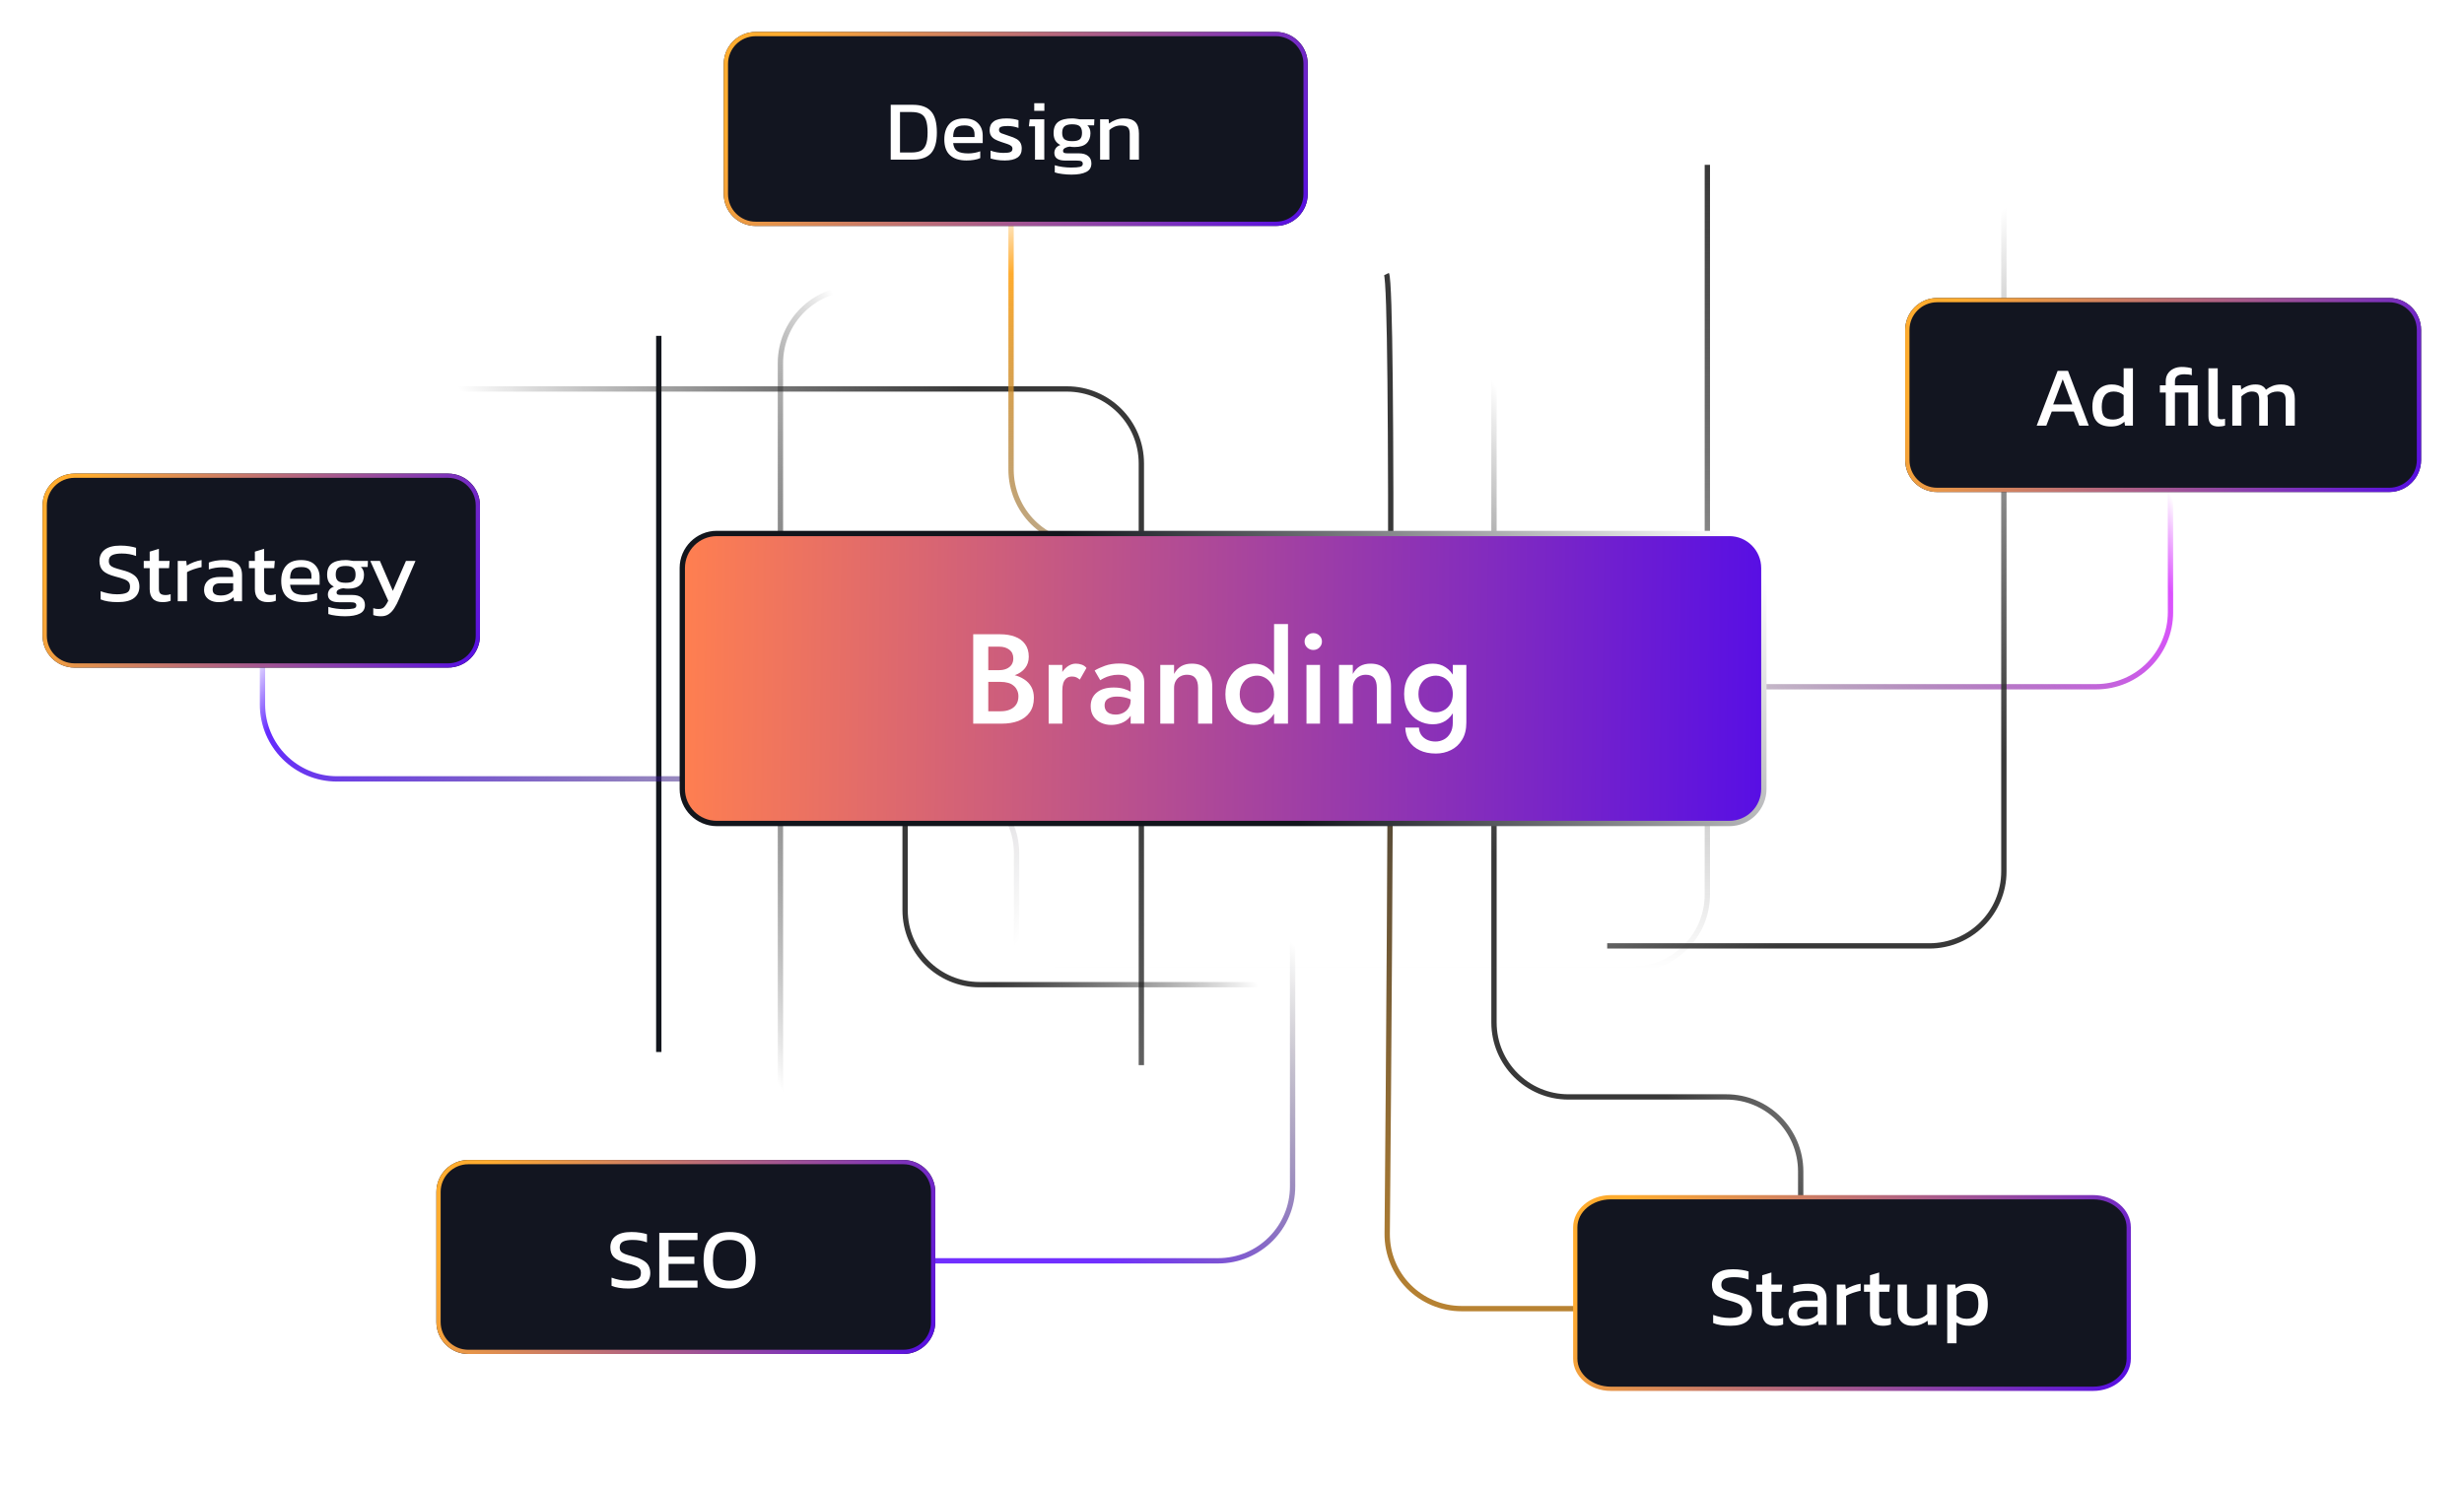 <svg width="463" height="280" viewBox="0 0 463 280" fill="none" xmlns="http://www.w3.org/2000/svg">
<g clip-path="url(#clip0_2996_1786)">
<path d="M320.82 30.98V168.105C320.82 175.837 314.552 182.105 306.82 182.105H198.188" stroke="url(#paint0_linear_2996_1786)"/>
<path d="M260.531 51.51C261.891 54.251 261.252 166.717 260.665 231.829C260.595 239.615 266.885 245.937 274.671 245.937H298.067" stroke="url(#paint1_linear_2996_1786)"/>
<path d="M280.729 68.754V192.15C280.729 199.882 286.997 206.15 294.729 206.15H324.361C332.093 206.15 338.361 212.418 338.361 220.15V247.813" stroke="url(#paint2_linear_2996_1786)"/>
<path d="M407.847 90.453V115.064C407.847 122.796 401.579 129.064 393.847 129.064H306.009C303.782 129.064 301.977 130.87 301.977 133.097V164.487" stroke="url(#paint3_linear_2996_1786)"/>
<path d="M123.789 63.119V197.705" stroke="url(#paint4_linear_2996_1786)"/>
<path d="M241.685 54.24L160.648 54.24C152.916 54.24 146.648 60.508 146.648 68.24V279.911" stroke="url(#paint5_radial_2996_1786)"/>
<path d="M164.383 236.949H228.887C236.619 236.949 242.887 230.681 242.887 222.949V68.762" stroke="url(#paint6_linear_2996_1786)"/>
<path d="M73.266 73.098H200.466C208.198 73.098 214.466 79.366 214.466 87.098V136.636V200.175" stroke="url(#paint7_linear_2996_1786)"/>
<path d="M376.539 25.26V163.766C376.539 171.498 370.271 177.766 362.539 177.766H339.271H302.002" stroke="url(#paint8_linear_2996_1786)"/>
<path d="M242.98 185.052H184.076C176.344 185.052 170.076 178.784 170.076 171.052V148.332V111.613" stroke="url(#paint9_linear_2996_1786)"/>
<path d="M189.984 39.674V88.259C189.984 95.991 196.252 102.259 203.984 102.259H231.356" stroke="url(#paint10_linear_2996_1786)"/>
<path d="M49.322 115.363V132.38C49.322 140.112 55.59 146.38 63.322 146.38H177.019C184.751 146.38 191.019 152.648 191.019 160.38V274.284" stroke="url(#paint11_linear_2996_1786)"/>
<g filter="url(#filter0_di_2996_1786)">
<path d="M239.729 6H142C138.686 6 136 8.686 136 12V36.465C136 39.779 138.686 42.465 142 42.465H239.729C243.043 42.465 245.729 39.779 245.729 36.465V12C245.729 8.686 243.043 6 239.729 6Z" fill="#121520"/>
<path d="M239.729 6.4H142C138.908 6.4 136.4 8.908 136.4 12V36.465C136.4 39.558 138.908 42.065 142 42.065H239.729C242.822 42.065 245.329 39.558 245.329 36.465V12C245.329 8.908 242.822 6.4 239.729 6.4Z" stroke="url(#paint12_linear_2996_1786)" stroke-width="0.8"/>
<path d="M167.371 30V19.696H171.547C173.073 19.696 174.203 20.101 174.939 20.912C175.675 21.712 176.043 23.045 176.043 24.912C176.043 26.672 175.681 27.963 174.955 28.784C174.23 29.595 173.094 30 171.547 30H167.371ZM169.115 28.656H171.275C171.947 28.656 172.507 28.56 172.955 28.368C173.403 28.165 173.739 27.792 173.963 27.248C174.187 26.704 174.299 25.925 174.299 24.912C174.299 23.899 174.198 23.115 173.995 22.56C173.793 22.005 173.467 21.616 173.019 21.392C172.582 21.168 172.001 21.056 171.275 21.056H169.115V28.656ZM181.602 30.16C180.279 30.16 179.255 29.835 178.53 29.184C177.805 28.533 177.442 27.536 177.442 26.192C177.442 24.976 177.751 24.016 178.37 23.312C178.989 22.608 179.927 22.256 181.186 22.256C182.338 22.256 183.202 22.56 183.778 23.168C184.365 23.765 184.658 24.539 184.658 25.488V26.896H179.106C179.191 27.632 179.458 28.139 179.906 28.416C180.354 28.693 181.037 28.832 181.954 28.832C182.338 28.832 182.733 28.795 183.138 28.72C183.543 28.645 183.895 28.549 184.194 28.432V29.712C183.853 29.861 183.458 29.973 183.01 30.048C182.573 30.123 182.103 30.16 181.602 30.16ZM179.106 25.76H183.122V25.232C183.122 24.709 182.978 24.304 182.69 24.016C182.402 23.717 181.917 23.568 181.234 23.568C180.423 23.568 179.863 23.744 179.554 24.096C179.255 24.448 179.106 25.003 179.106 25.76ZM188.806 30.16C188.283 30.16 187.782 30.123 187.302 30.048C186.832 29.973 186.443 29.883 186.134 29.776V28.304C186.496 28.443 186.896 28.549 187.334 28.624C187.771 28.699 188.187 28.736 188.582 28.736C189.179 28.736 189.606 28.683 189.862 28.576C190.118 28.469 190.246 28.261 190.246 27.952C190.246 27.728 190.166 27.552 190.006 27.424C189.856 27.296 189.627 27.179 189.318 27.072C189.019 26.965 188.635 26.837 188.166 26.688C187.718 26.539 187.328 26.379 186.998 26.208C186.667 26.027 186.411 25.797 186.23 25.52C186.048 25.243 185.958 24.88 185.958 24.432C185.958 23.739 186.208 23.205 186.71 22.832C187.211 22.448 188.016 22.256 189.126 22.256C189.563 22.256 189.979 22.288 190.374 22.352C190.768 22.416 191.104 22.496 191.382 22.592V24.048C191.083 23.931 190.752 23.84 190.39 23.776C190.038 23.712 189.707 23.68 189.398 23.68C188.843 23.68 188.422 23.728 188.134 23.824C187.856 23.92 187.718 24.112 187.718 24.4C187.718 24.699 187.862 24.912 188.15 25.04C188.448 25.157 188.923 25.323 189.574 25.536C190.171 25.717 190.646 25.909 190.998 26.112C191.35 26.315 191.6 26.56 191.75 26.848C191.91 27.125 191.99 27.488 191.99 27.936C191.99 28.683 191.718 29.243 191.174 29.616C190.63 29.979 189.84 30.16 188.806 30.16ZM194.339 20.832V19.392H196.243V20.832H194.339ZM194.483 30V23.744H193.331L193.491 22.416H196.227V30H194.483ZM201.334 32.816C200.769 32.816 200.203 32.779 199.638 32.704C199.073 32.64 198.593 32.539 198.198 32.4V31.056C198.625 31.195 199.115 31.301 199.67 31.376C200.225 31.451 200.753 31.488 201.254 31.488C202.022 31.488 202.582 31.445 202.934 31.36C203.286 31.275 203.462 31.083 203.462 30.784C203.462 30.56 203.377 30.4 203.206 30.304C203.035 30.219 202.71 30.176 202.23 30.176H200.182C198.806 30.176 198.118 29.691 198.118 28.72C198.118 28.411 198.209 28.123 198.39 27.856C198.571 27.589 198.859 27.387 199.254 27.248C198.817 27.035 198.491 26.741 198.278 26.368C198.075 25.995 197.974 25.547 197.974 25.024C197.974 24.053 198.262 23.349 198.838 22.912C199.425 22.475 200.299 22.256 201.462 22.256C201.707 22.256 201.963 22.277 202.23 22.32C202.497 22.352 202.705 22.384 202.854 22.416H205.638L205.59 23.552H204.31C204.513 23.723 204.662 23.936 204.758 24.192C204.854 24.448 204.902 24.725 204.902 25.024C204.902 25.835 204.657 26.475 204.166 26.944C203.675 27.403 202.934 27.632 201.942 27.632C201.771 27.632 201.611 27.627 201.462 27.616C201.323 27.595 201.169 27.573 200.998 27.552C200.678 27.584 200.39 27.669 200.134 27.808C199.878 27.947 199.75 28.133 199.75 28.368C199.75 28.528 199.814 28.645 199.942 28.72C200.07 28.784 200.283 28.816 200.582 28.816H202.71C203.467 28.816 204.049 28.981 204.454 29.312C204.87 29.632 205.078 30.101 205.078 30.72C205.078 31.467 204.753 32 204.102 32.32C203.462 32.651 202.539 32.816 201.334 32.816ZM201.462 26.528C202.155 26.528 202.635 26.411 202.902 26.176C203.179 25.941 203.318 25.541 203.318 24.976C203.318 24.411 203.179 24 202.902 23.744C202.635 23.488 202.155 23.36 201.462 23.36C200.811 23.36 200.337 23.483 200.038 23.728C199.739 23.973 199.59 24.389 199.59 24.976C199.59 25.52 199.729 25.915 200.006 26.16C200.294 26.405 200.779 26.528 201.462 26.528ZM206.715 30V22.416H208.315L208.395 23.216C208.736 22.949 209.142 22.725 209.611 22.544C210.091 22.352 210.619 22.256 211.195 22.256C212.176 22.256 212.891 22.485 213.339 22.944C213.787 23.403 214.011 24.117 214.011 25.088V30H212.283V25.168C212.283 24.581 212.16 24.171 211.915 23.936C211.68 23.701 211.232 23.584 210.571 23.584C210.176 23.584 209.787 23.664 209.403 23.824C209.03 23.984 208.715 24.192 208.459 24.448V30H206.715Z" fill="white"/>
</g>
<g filter="url(#filter1_di_2996_1786)">
<path d="M448.934 56H364C360.686 56 358 58.686 358 62V86.465C358 89.778 360.686 92.465 364 92.465H448.934C452.247 92.465 454.934 89.778 454.934 86.465V62C454.934 58.686 452.247 56 448.934 56Z" fill="#121520"/>
<path d="M448.934 56.4H364C360.908 56.4 358.4 58.908 358.4 62V86.465C358.4 89.558 360.908 92.065 364 92.065H448.934C452.027 92.065 454.534 89.558 454.534 86.465V62C454.534 58.908 452.027 56.4 448.934 56.4Z" stroke="url(#paint13_linear_2996_1786)" stroke-width="0.8"/>
</g>
<g filter="url(#filter2_di_2996_1786)">
<path d="M84.192 89H14C10.686 89 8 91.686 8 95V119.465C8 122.779 10.686 125.465 14 125.465H84.192C87.506 125.465 90.192 122.779 90.192 119.465V95C90.192 91.686 87.506 89 84.192 89Z" fill="#121520"/>
<path d="M84.193 89.4H14C10.908 89.4 8.4 91.908 8.4 95V119.465C8.4 122.558 10.908 125.065 14 125.065H84.193C87.286 125.065 89.793 122.558 89.793 119.465V95C89.793 91.908 87.286 89.4 84.193 89.4Z" stroke="url(#paint14_linear_2996_1786)" stroke-width="0.8"/>
</g>
<g filter="url(#filter3_di_2996_1786)">
<path d="M392.911 225H303.089C299.174 225 296 227.652 296 230.924V255.076C296 258.348 299.174 261 303.089 261H392.911C396.826 261 400 258.348 400 255.076V230.924C400 227.652 396.826 225 392.911 225Z" fill="#121520"/>
<path d="M393.323 225H302.677C298.99 225 296 227.531 296 230.653V255.347C296 258.469 298.99 261 302.677 261H393.323C397.011 261 400 258.469 400 255.347V230.653C400 227.531 397.011 225 393.323 225Z" stroke="url(#paint15_linear_2996_1786)" stroke-width="0.8"/>
</g>
<path d="M324.941 100.256H134.707C131.117 100.256 128.207 103.166 128.207 106.756V148.262C128.207 151.852 131.117 154.762 134.707 154.762H324.941C328.531 154.762 331.441 151.852 331.441 148.262V106.756C331.441 103.166 328.531 100.256 324.941 100.256Z" fill="url(#paint16_linear_2996_1786)" stroke="url(#paint17_linear_2996_1786)"/>
<path d="M185.032 127.336V125.944H187.744C188.272 125.944 188.736 125.856 189.136 125.68C189.536 125.504 189.848 125.256 190.072 124.936C190.296 124.6 190.408 124.2 190.408 123.736C190.408 123.032 190.16 122.488 189.664 122.104C189.168 121.72 188.528 121.528 187.744 121.528H185.704V133.672H188.056C188.696 133.672 189.264 133.568 189.76 133.36C190.256 133.152 190.648 132.84 190.936 132.424C191.224 132.008 191.368 131.488 191.368 130.864C191.368 130.416 191.28 130.024 191.104 129.688C190.944 129.336 190.712 129.048 190.408 128.824C190.12 128.584 189.776 128.416 189.376 128.32C188.976 128.208 188.536 128.152 188.056 128.152H185.032V126.592H188.224C189.04 126.592 189.808 126.68 190.528 126.856C191.248 127.032 191.888 127.304 192.448 127.672C193.024 128.04 193.472 128.512 193.792 129.088C194.112 129.664 194.272 130.352 194.272 131.152C194.272 132.256 194.008 133.168 193.48 133.888C192.968 134.608 192.256 135.144 191.344 135.496C190.448 135.832 189.408 136 188.224 136H182.872V119.2H187.936C188.992 119.2 189.92 119.352 190.72 119.656C191.536 119.96 192.168 120.424 192.616 121.048C193.08 121.672 193.312 122.464 193.312 123.424C193.312 124.256 193.08 124.968 192.616 125.56C192.168 126.136 191.536 126.576 190.72 126.88C189.92 127.184 188.992 127.336 187.936 127.336H185.032ZM199.615 124.96V136H197.047V124.96H199.615ZM202.903 127.72C202.663 127.528 202.439 127.384 202.231 127.288C202.023 127.192 201.759 127.144 201.439 127.144C201.007 127.144 200.655 127.256 200.383 127.48C200.111 127.704 199.911 128.016 199.783 128.416C199.671 128.8 199.615 129.256 199.615 129.784L198.751 129.28C198.751 128.4 198.911 127.624 199.231 126.952C199.567 126.264 199.991 125.72 200.503 125.32C201.031 124.92 201.575 124.72 202.135 124.72C202.535 124.72 202.911 124.784 203.263 124.912C203.615 125.024 203.911 125.232 204.151 125.536L202.903 127.72ZM207.561 132.568C207.561 132.936 207.649 133.256 207.825 133.528C208.001 133.784 208.241 133.976 208.545 134.104C208.865 134.232 209.225 134.296 209.625 134.296C210.137 134.296 210.601 134.192 211.017 133.984C211.449 133.776 211.793 133.472 212.049 133.072C212.321 132.656 212.457 132.176 212.457 131.632L212.841 133.072C212.841 133.776 212.633 134.368 212.217 134.848C211.817 135.312 211.305 135.664 210.681 135.904C210.073 136.128 209.449 136.24 208.809 136.24C208.121 136.24 207.481 136.104 206.889 135.832C206.297 135.56 205.825 135.16 205.473 134.632C205.121 134.104 204.945 133.464 204.945 132.712C204.945 131.64 205.321 130.792 206.073 130.168C206.825 129.528 207.889 129.208 209.265 129.208C210.001 129.208 210.633 129.288 211.161 129.448C211.705 129.608 212.153 129.8 212.505 130.024C212.857 130.232 213.105 130.424 213.249 130.6V131.92C212.753 131.568 212.225 131.312 211.665 131.152C211.105 130.992 210.513 130.912 209.889 130.912C209.345 130.912 208.905 130.984 208.569 131.128C208.233 131.256 207.977 131.44 207.801 131.68C207.641 131.92 207.561 132.216 207.561 132.568ZM206.745 127.84L205.689 126.016C206.185 125.712 206.825 125.416 207.609 125.128C208.409 124.84 209.321 124.696 210.345 124.696C211.257 124.696 212.057 124.832 212.745 125.104C213.449 125.376 214.001 125.768 214.401 126.28C214.801 126.776 215.001 127.392 215.001 128.128V136H212.457V128.632C212.457 128.28 212.393 127.992 212.265 127.768C212.153 127.544 211.993 127.36 211.785 127.216C211.577 127.072 211.329 126.968 211.041 126.904C210.753 126.84 210.441 126.808 210.105 126.808C209.593 126.808 209.105 126.872 208.641 127C208.193 127.112 207.801 127.256 207.465 127.432C207.145 127.592 206.905 127.728 206.745 127.84ZM225.127 129.28C225.127 128.464 224.959 127.848 224.623 127.432C224.287 127.016 223.767 126.808 223.063 126.808C222.583 126.808 222.159 126.912 221.791 127.12C221.423 127.312 221.135 127.6 220.927 127.984C220.719 128.352 220.615 128.784 220.615 129.28V136H218.023V124.96H220.615V126.664C220.967 126.008 221.415 125.52 221.959 125.2C222.519 124.88 223.183 124.72 223.951 124.72C225.199 124.72 226.151 125.104 226.807 125.872C227.463 126.624 227.791 127.664 227.791 128.992V136H225.127V129.28ZM239.405 117.28H242.021V136H239.405V117.28ZM230.261 130.48C230.261 129.264 230.509 128.232 231.005 127.384C231.501 126.52 232.157 125.864 232.973 125.416C233.805 124.952 234.693 124.72 235.637 124.72C236.565 124.72 237.373 124.952 238.061 125.416C238.765 125.88 239.317 126.544 239.717 127.408C240.133 128.256 240.341 129.28 240.341 130.48C240.341 131.664 240.133 132.688 239.717 133.552C239.317 134.416 238.765 135.08 238.061 135.544C237.373 136.008 236.565 136.24 235.637 136.24C234.693 136.24 233.805 136.016 232.973 135.568C232.157 135.104 231.501 134.44 231.005 133.576C230.509 132.712 230.261 131.68 230.261 130.48ZM232.949 130.48C232.949 131.216 233.101 131.848 233.405 132.376C233.709 132.904 234.109 133.304 234.605 133.576C235.117 133.848 235.669 133.984 236.261 133.984C236.757 133.984 237.245 133.848 237.725 133.576C238.221 133.304 238.621 132.912 238.925 132.4C239.245 131.872 239.405 131.232 239.405 130.48C239.405 129.728 239.245 129.096 238.925 128.584C238.621 128.056 238.221 127.656 237.725 127.384C237.245 127.112 236.757 126.976 236.261 126.976C235.669 126.976 235.117 127.112 234.605 127.384C234.109 127.656 233.709 128.056 233.405 128.584C233.101 129.112 232.949 129.744 232.949 130.48ZM245.138 120.568C245.138 120.12 245.298 119.744 245.618 119.44C245.954 119.136 246.338 118.984 246.77 118.984C247.234 118.984 247.618 119.136 247.922 119.44C248.242 119.744 248.402 120.12 248.402 120.568C248.402 121 248.242 121.376 247.922 121.696C247.618 122 247.234 122.152 246.77 122.152C246.338 122.152 245.954 122 245.618 121.696C245.298 121.376 245.138 121 245.138 120.568ZM245.498 124.96H248.042V136H245.498V124.96ZM258.713 129.28C258.713 128.464 258.545 127.848 258.209 127.432C257.873 127.016 257.353 126.808 256.649 126.808C256.169 126.808 255.745 126.912 255.377 127.12C255.009 127.312 254.721 127.6 254.513 127.984C254.305 128.352 254.201 128.784 254.201 129.28V136H251.609V124.96H254.201V126.664C254.553 126.008 255.001 125.52 255.545 125.2C256.105 124.88 256.769 124.72 257.537 124.72C258.785 124.72 259.737 125.104 260.393 125.872C261.049 126.624 261.377 127.664 261.377 128.992V136H258.713V129.28ZM264.063 136.744H266.631C266.647 137.24 266.783 137.688 267.039 138.088C267.311 138.488 267.679 138.8 268.143 139.024C268.607 139.248 269.143 139.36 269.751 139.36C270.295 139.36 270.815 139.232 271.311 138.976C271.807 138.72 272.207 138.328 272.511 137.8C272.831 137.272 272.991 136.592 272.991 135.76V124.96H275.535V135.76C275.535 137.088 275.263 138.184 274.719 139.048C274.191 139.912 273.495 140.552 272.631 140.968C271.767 141.4 270.831 141.616 269.823 141.616C268.623 141.616 267.599 141.408 266.751 140.992C265.903 140.592 265.247 140.024 264.783 139.288C264.335 138.552 264.095 137.704 264.063 136.744ZM263.847 130.432C263.847 129.2 264.095 128.168 264.591 127.336C265.087 126.488 265.743 125.84 266.559 125.392C267.391 124.944 268.279 124.72 269.223 124.72C270.151 124.72 270.959 124.952 271.647 125.416C272.351 125.864 272.903 126.512 273.303 127.36C273.719 128.208 273.927 129.232 273.927 130.432C273.927 131.616 273.719 132.632 273.303 133.48C272.903 134.328 272.351 134.984 271.647 135.448C270.959 135.896 270.151 136.12 269.223 136.12C268.279 136.12 267.391 135.896 266.559 135.448C265.743 135 265.087 134.352 264.591 133.504C264.095 132.656 263.847 131.632 263.847 130.432ZM266.535 130.432C266.535 131.168 266.687 131.792 266.991 132.304C267.295 132.816 267.695 133.208 268.191 133.48C268.703 133.736 269.255 133.864 269.847 133.864C270.343 133.864 270.831 133.736 271.311 133.48C271.807 133.224 272.207 132.84 272.511 132.328C272.831 131.8 272.991 131.168 272.991 130.432C272.991 129.856 272.895 129.36 272.703 128.944C272.527 128.512 272.287 128.152 271.983 127.864C271.679 127.56 271.335 127.336 270.951 127.192C270.583 127.048 270.215 126.976 269.847 126.976C269.255 126.976 268.703 127.112 268.191 127.384C267.695 127.64 267.295 128.024 266.991 128.536C266.687 129.048 266.535 129.68 266.535 130.432Z" fill="white"/>
<path d="M22.128 113.16C20.795 113.16 19.723 112.989 18.912 112.648V111.112C19.371 111.283 19.861 111.421 20.384 111.528C20.917 111.635 21.445 111.688 21.968 111.688C22.789 111.688 23.403 111.592 23.808 111.4C24.224 111.208 24.432 110.824 24.432 110.248C24.432 109.896 24.347 109.613 24.176 109.4C24.005 109.187 23.723 109.005 23.328 108.856C22.933 108.696 22.389 108.531 21.696 108.36C20.587 108.072 19.808 107.709 19.36 107.272C18.912 106.824 18.688 106.211 18.688 105.432C18.688 104.525 19.019 103.816 19.68 103.304C20.341 102.792 21.328 102.536 22.64 102.536C23.237 102.536 23.797 102.579 24.32 102.664C24.853 102.749 25.269 102.845 25.568 102.952V104.488C24.757 104.179 23.861 104.024 22.88 104.024C22.112 104.024 21.515 104.125 21.088 104.328C20.661 104.531 20.448 104.899 20.448 105.432C20.448 105.741 20.523 105.992 20.672 106.184C20.821 106.376 21.077 106.541 21.44 106.68C21.813 106.819 22.325 106.973 22.976 107.144C23.819 107.357 24.469 107.613 24.928 107.912C25.397 108.2 25.723 108.541 25.904 108.936C26.096 109.32 26.192 109.757 26.192 110.248C26.192 111.155 25.856 111.869 25.184 112.392C24.512 112.904 23.493 113.16 22.128 113.16ZM30.545 113.16C29.734 113.16 29.126 112.947 28.721 112.52C28.326 112.083 28.129 111.491 28.129 110.744V106.776H27.009V105.416H28.129V103.672L29.857 103.144V105.416H31.873L31.761 106.776H29.857V110.648C29.857 111.085 29.958 111.395 30.161 111.576C30.363 111.747 30.694 111.832 31.153 111.832C31.441 111.832 31.745 111.779 32.065 111.672V112.904C31.649 113.075 31.142 113.16 30.545 113.16ZM33.399 113V105.416H34.999L35.095 106.296C35.457 106.061 35.889 105.848 36.391 105.656C36.892 105.464 37.388 105.331 37.879 105.256V106.584C37.58 106.637 37.255 106.717 36.903 106.824C36.561 106.92 36.236 107.032 35.927 107.16C35.617 107.277 35.356 107.4 35.143 107.528V113H33.399ZM41.032 113.16C40.552 113.16 40.104 113.075 39.688 112.904C39.283 112.733 38.958 112.477 38.712 112.136C38.467 111.784 38.344 111.352 38.344 110.84C38.344 110.115 38.59 109.533 39.08 109.096C39.582 108.648 40.35 108.424 41.384 108.424H43.816V108.088C43.816 107.725 43.758 107.437 43.64 107.224C43.534 107.011 43.331 106.856 43.032 106.76C42.744 106.664 42.318 106.616 41.752 106.616C40.856 106.616 40.019 106.749 39.24 107.016V105.72C39.582 105.581 39.998 105.469 40.488 105.384C40.979 105.299 41.507 105.256 42.072 105.256C43.182 105.256 44.024 105.48 44.6 105.928C45.187 106.376 45.48 107.107 45.48 108.12V113H43.992L43.88 112.232C43.571 112.531 43.187 112.76 42.728 112.92C42.28 113.08 41.715 113.16 41.032 113.16ZM41.496 111.912C42.019 111.912 42.472 111.827 42.856 111.656C43.251 111.475 43.571 111.235 43.816 110.936V109.608H41.416C40.904 109.608 40.531 109.709 40.296 109.912C40.072 110.104 39.96 110.403 39.96 110.808C39.96 111.203 40.094 111.485 40.36 111.656C40.627 111.827 41.006 111.912 41.496 111.912ZM50.31 113.16C49.5 113.16 48.892 112.947 48.486 112.52C48.092 112.083 47.894 111.491 47.894 110.744V106.776H46.774V105.416H47.894V103.672L49.622 103.144V105.416H51.638L51.526 106.776H49.622V110.648C49.622 111.085 49.724 111.395 49.926 111.576C50.129 111.747 50.46 111.832 50.918 111.832C51.206 111.832 51.51 111.779 51.83 111.672V112.904C51.414 113.075 50.908 113.16 50.31 113.16ZM57.004 113.16C55.682 113.16 54.658 112.835 53.932 112.184C53.207 111.533 52.844 110.536 52.844 109.192C52.844 107.976 53.154 107.016 53.772 106.312C54.391 105.608 55.33 105.256 56.588 105.256C57.74 105.256 58.604 105.56 59.18 106.168C59.767 106.765 60.06 107.539 60.06 108.488V109.896H54.508C54.594 110.632 54.86 111.139 55.308 111.416C55.756 111.693 56.439 111.832 57.356 111.832C57.74 111.832 58.135 111.795 58.54 111.72C58.946 111.645 59.298 111.549 59.596 111.432V112.712C59.255 112.861 58.86 112.973 58.412 113.048C57.975 113.123 57.506 113.16 57.004 113.16ZM54.508 108.76H58.524V108.232C58.524 107.709 58.38 107.304 58.092 107.016C57.804 106.717 57.319 106.568 56.636 106.568C55.826 106.568 55.266 106.744 54.956 107.096C54.658 107.448 54.508 108.003 54.508 108.76ZM64.83 115.816C64.265 115.816 63.699 115.779 63.134 115.704C62.569 115.64 62.089 115.539 61.694 115.4V114.056C62.121 114.195 62.611 114.301 63.166 114.376C63.721 114.451 64.249 114.488 64.75 114.488C65.518 114.488 66.078 114.445 66.43 114.36C66.782 114.275 66.958 114.083 66.958 113.784C66.958 113.56 66.873 113.4 66.702 113.304C66.531 113.219 66.206 113.176 65.726 113.176H63.678C62.302 113.176 61.614 112.691 61.614 111.72C61.614 111.411 61.705 111.123 61.886 110.856C62.067 110.589 62.355 110.387 62.75 110.248C62.313 110.035 61.987 109.741 61.774 109.368C61.571 108.995 61.47 108.547 61.47 108.024C61.47 107.053 61.758 106.349 62.334 105.912C62.921 105.475 63.795 105.256 64.958 105.256C65.203 105.256 65.459 105.277 65.726 105.32C65.993 105.352 66.201 105.384 66.35 105.416H69.134L69.086 106.552H67.806C68.009 106.723 68.158 106.936 68.254 107.192C68.35 107.448 68.398 107.725 68.398 108.024C68.398 108.835 68.153 109.475 67.662 109.944C67.171 110.403 66.43 110.632 65.438 110.632C65.267 110.632 65.107 110.627 64.958 110.616C64.819 110.595 64.665 110.573 64.494 110.552C64.174 110.584 63.886 110.669 63.63 110.808C63.374 110.947 63.246 111.133 63.246 111.368C63.246 111.528 63.31 111.645 63.438 111.72C63.566 111.784 63.779 111.816 64.078 111.816H66.206C66.963 111.816 67.545 111.981 67.95 112.312C68.366 112.632 68.574 113.101 68.574 113.72C68.574 114.467 68.249 115 67.598 115.32C66.958 115.651 66.035 115.816 64.83 115.816ZM64.958 109.528C65.651 109.528 66.131 109.411 66.398 109.176C66.675 108.941 66.814 108.541 66.814 107.976C66.814 107.411 66.675 107 66.398 106.744C66.131 106.488 65.651 106.36 64.958 106.36C64.307 106.36 63.833 106.483 63.534 106.728C63.235 106.973 63.086 107.389 63.086 107.976C63.086 108.52 63.225 108.915 63.502 109.16C63.79 109.405 64.275 109.528 64.958 109.528ZM71.611 115.816C71.035 115.816 70.544 115.741 70.139 115.592V114.296C70.32 114.36 70.485 114.403 70.635 114.424C70.795 114.445 70.955 114.456 71.115 114.456C71.445 114.456 71.712 114.403 71.915 114.296C72.117 114.189 72.293 114.019 72.443 113.784C72.603 113.56 72.773 113.267 72.955 112.904L69.579 105.416H71.387L73.819 111.048L76.283 105.416H78.075L74.987 112.568C74.72 113.208 74.432 113.768 74.123 114.248C73.824 114.739 73.472 115.123 73.067 115.4C72.672 115.677 72.187 115.816 71.611 115.816Z" fill="white"/>
<g filter="url(#filter4_di_2996_1786)">
<path d="M169.742 218H88C84.686 218 82 220.686 82 224V248.465C82 251.779 84.686 254.465 88 254.465H169.742C173.056 254.465 175.742 251.779 175.742 248.465V224C175.742 220.686 173.056 218 169.742 218Z" fill="#121520"/>
<path d="M169.743 218.4H88C84.908 218.4 82.4 220.908 82.4 224V248.465C82.4 251.558 84.908 254.065 88 254.065H169.743C172.835 254.065 175.343 251.558 175.343 248.465V224C175.343 220.908 172.835 218.4 169.743 218.4Z" stroke="url(#paint18_linear_2996_1786)" stroke-width="0.8"/>
</g>
<path d="M118.128 242.16C116.795 242.16 115.723 241.989 114.912 241.648V240.112C115.371 240.283 115.861 240.421 116.384 240.528C116.917 240.635 117.445 240.688 117.968 240.688C118.789 240.688 119.403 240.592 119.808 240.4C120.224 240.208 120.432 239.824 120.432 239.248C120.432 238.896 120.347 238.613 120.176 238.4C120.005 238.187 119.723 238.005 119.328 237.856C118.933 237.696 118.389 237.531 117.696 237.36C116.587 237.072 115.808 236.709 115.36 236.272C114.912 235.824 114.688 235.211 114.688 234.432C114.688 233.525 115.019 232.816 115.68 232.304C116.341 231.792 117.328 231.536 118.64 231.536C119.237 231.536 119.797 231.579 120.32 231.664C120.853 231.749 121.269 231.845 121.568 231.952V233.488C120.757 233.179 119.861 233.024 118.88 233.024C118.112 233.024 117.515 233.125 117.088 233.328C116.661 233.531 116.448 233.899 116.448 234.432C116.448 234.741 116.523 234.992 116.672 235.184C116.821 235.376 117.077 235.541 117.44 235.68C117.813 235.819 118.325 235.973 118.976 236.144C119.819 236.357 120.469 236.613 120.928 236.912C121.397 237.2 121.723 237.541 121.904 237.936C122.096 238.32 122.192 238.757 122.192 239.248C122.192 240.155 121.856 240.869 121.184 241.392C120.512 241.904 119.493 242.16 118.128 242.16ZM123.883 242V231.696H131.067V233.056H125.627V236.176H130.475V237.52H125.627V240.656H131.067V242H123.883ZM137.084 242.16C135.452 242.16 134.23 241.733 133.42 240.88C132.609 240.016 132.204 238.683 132.204 236.88C132.204 235.003 132.609 233.643 133.42 232.8C134.23 231.957 135.452 231.536 137.084 231.536C138.726 231.536 139.948 231.957 140.748 232.8C141.558 233.643 141.964 235.003 141.964 236.88C141.964 238.683 141.558 240.016 140.748 240.88C139.948 241.733 138.726 242.16 137.084 242.16ZM137.084 240.688C138.161 240.688 138.95 240.395 139.452 239.808C139.964 239.211 140.22 238.235 140.22 236.88C140.22 235.451 139.964 234.453 139.452 233.888C138.95 233.312 138.161 233.024 137.084 233.024C136.017 233.024 135.228 233.312 134.716 233.888C134.214 234.453 133.964 235.451 133.964 236.88C133.964 238.235 134.214 239.211 134.716 239.808C135.228 240.395 136.017 240.688 137.084 240.688Z" fill="white"/>
<path d="M325.128 249.16C323.795 249.16 322.723 248.989 321.912 248.648V247.112C322.371 247.283 322.861 247.421 323.384 247.528C323.917 247.635 324.445 247.688 324.968 247.688C325.789 247.688 326.403 247.592 326.808 247.4C327.224 247.208 327.432 246.824 327.432 246.248C327.432 245.896 327.347 245.613 327.176 245.4C327.005 245.187 326.723 245.005 326.328 244.856C325.933 244.696 325.389 244.531 324.696 244.36C323.587 244.072 322.808 243.709 322.36 243.272C321.912 242.824 321.688 242.211 321.688 241.432C321.688 240.525 322.019 239.816 322.68 239.304C323.341 238.792 324.328 238.536 325.64 238.536C326.237 238.536 326.797 238.579 327.32 238.664C327.853 238.749 328.269 238.845 328.568 238.952V240.488C327.757 240.179 326.861 240.024 325.88 240.024C325.112 240.024 324.515 240.125 324.088 240.328C323.661 240.531 323.448 240.899 323.448 241.432C323.448 241.741 323.523 241.992 323.672 242.184C323.821 242.376 324.077 242.541 324.44 242.68C324.813 242.819 325.325 242.973 325.976 243.144C326.819 243.357 327.469 243.613 327.928 243.912C328.397 244.2 328.723 244.541 328.904 244.936C329.096 245.32 329.192 245.757 329.192 246.248C329.192 247.155 328.856 247.869 328.184 248.392C327.512 248.904 326.493 249.16 325.128 249.16ZM333.545 249.16C332.734 249.16 332.126 248.947 331.721 248.52C331.326 248.083 331.129 247.491 331.129 246.744V242.776H330.009V241.416H331.129V239.672L332.857 239.144V241.416H334.873L334.761 242.776H332.857V246.648C332.857 247.085 332.958 247.395 333.161 247.576C333.363 247.747 333.694 247.832 334.153 247.832C334.441 247.832 334.745 247.779 335.065 247.672V248.904C334.649 249.075 334.142 249.16 333.545 249.16ZM338.767 249.16C338.287 249.16 337.839 249.075 337.423 248.904C337.017 248.733 336.692 248.477 336.447 248.136C336.201 247.784 336.079 247.352 336.079 246.84C336.079 246.115 336.324 245.533 336.815 245.096C337.316 244.648 338.084 244.424 339.119 244.424H341.551V244.088C341.551 243.725 341.492 243.437 341.375 243.224C341.268 243.011 341.065 242.856 340.767 242.76C340.479 242.664 340.052 242.616 339.487 242.616C338.591 242.616 337.753 242.749 336.975 243.016V241.72C337.316 241.581 337.732 241.469 338.223 241.384C338.713 241.299 339.241 241.256 339.807 241.256C340.916 241.256 341.759 241.48 342.335 241.928C342.921 242.376 343.215 243.107 343.215 244.12V249H341.727L341.615 248.232C341.305 248.531 340.921 248.76 340.463 248.92C340.015 249.08 339.449 249.16 338.767 249.16ZM339.231 247.912C339.753 247.912 340.207 247.827 340.591 247.656C340.985 247.475 341.305 247.235 341.551 246.936V245.608H339.151C338.639 245.608 338.265 245.709 338.031 245.912C337.807 246.104 337.695 246.403 337.695 246.808C337.695 247.203 337.828 247.485 338.095 247.656C338.361 247.827 338.74 247.912 339.231 247.912ZM345.149 249V241.416H346.749L346.845 242.296C347.207 242.061 347.639 241.848 348.141 241.656C348.642 241.464 349.138 241.331 349.629 241.256V242.584C349.33 242.637 349.005 242.717 348.653 242.824C348.311 242.92 347.986 243.032 347.677 243.16C347.367 243.277 347.106 243.4 346.893 243.528V249H345.149ZM353.795 249.16C352.984 249.16 352.376 248.947 351.971 248.52C351.576 248.083 351.379 247.491 351.379 246.744V242.776H350.259V241.416H351.379V239.672L353.107 239.144V241.416H355.123L355.011 242.776H353.107V246.648C353.107 247.085 353.208 247.395 353.411 247.576C353.613 247.747 353.944 247.832 354.403 247.832C354.691 247.832 354.995 247.779 355.315 247.672V248.904C354.899 249.075 354.392 249.16 353.795 249.16ZM359.385 249.16C358.478 249.16 357.779 248.909 357.289 248.408C356.809 247.907 356.569 247.171 356.569 246.2V241.416H358.313V246.2C358.313 246.765 358.451 247.181 358.729 247.448C359.006 247.715 359.433 247.848 360.009 247.848C360.435 247.848 360.83 247.768 361.193 247.608C361.555 247.448 361.87 247.235 362.137 246.968V241.416H363.865V249H362.281L362.201 248.216C361.859 248.483 361.454 248.707 360.985 248.888C360.515 249.069 359.982 249.16 359.385 249.16ZM365.899 252.456V241.416H367.403L367.499 242.168C367.84 241.859 368.213 241.629 368.619 241.48C369.024 241.331 369.504 241.256 370.059 241.256C371.147 241.256 371.995 241.555 372.603 242.152C373.211 242.739 373.515 243.715 373.515 245.08C373.515 246.445 373.2 247.469 372.571 248.152C371.941 248.824 371.083 249.16 369.995 249.16C369.077 249.16 368.293 248.947 367.643 248.52V252.456H365.899ZM369.547 247.848C371.019 247.848 371.755 246.92 371.755 245.064C371.755 244.168 371.589 243.533 371.259 243.16C370.928 242.776 370.373 242.584 369.595 242.584C368.816 242.584 368.165 242.851 367.643 243.384V247.176C367.888 247.379 368.16 247.544 368.459 247.672C368.768 247.789 369.131 247.848 369.547 247.848Z" fill="white"/>
<path d="M382.704 80L386.64 69.696H388.592L392.496 80H390.704L389.68 77.344H385.536L384.512 80H382.704ZM385.808 76H389.392L387.6 71.28L385.808 76ZM396.628 80.16C395.946 80.16 395.343 80.043 394.82 79.808C394.298 79.573 393.892 79.184 393.604 78.64C393.316 78.096 393.172 77.365 393.172 76.448C393.172 75.541 393.327 74.779 393.636 74.16C393.946 73.531 394.372 73.056 394.916 72.736C395.471 72.416 396.095 72.256 396.788 72.256C397.247 72.256 397.652 72.309 398.004 72.416C398.367 72.523 398.714 72.688 399.044 72.912V69.216H400.788V80H399.3L399.188 79.248C398.847 79.557 398.474 79.787 398.068 79.936C397.663 80.085 397.183 80.16 396.628 80.16ZM397.092 78.848C397.871 78.848 398.522 78.581 399.044 78.048V74.256C398.543 73.808 397.914 73.584 397.156 73.584C396.42 73.584 395.866 73.829 395.492 74.32C395.119 74.811 394.932 75.525 394.932 76.464C394.932 77.371 395.103 77.995 395.444 78.336C395.796 78.677 396.346 78.848 397.092 78.848ZM406.956 80V73.776H405.852V72.416H406.956V71.632C406.956 71.109 407.079 70.651 407.324 70.256C407.58 69.851 407.932 69.536 408.38 69.312C408.839 69.077 409.372 68.96 409.98 68.96C410.354 68.96 410.706 68.987 411.036 69.04C411.367 69.083 411.639 69.147 411.852 69.232V70.528C411.714 70.464 411.511 70.416 411.244 70.384C410.978 70.352 410.727 70.336 410.492 70.336C409.874 70.336 409.415 70.443 409.116 70.656C408.828 70.869 408.684 71.205 408.684 71.664V72.416H412.956V80H411.212V73.776H408.684V80H406.956ZM416.865 80.16C416.246 80.16 415.777 80.011 415.457 79.712C415.137 79.403 414.977 78.896 414.977 78.192V69.216H416.721V78.032C416.721 78.331 416.774 78.533 416.881 78.64C416.987 78.747 417.147 78.8 417.361 78.8C417.617 78.8 417.862 78.768 418.097 78.704V79.968C417.894 80.043 417.697 80.091 417.505 80.112C417.323 80.144 417.11 80.16 416.865 80.16ZM419.461 80V72.416H421.061L421.141 73.216C421.514 72.917 421.925 72.683 422.373 72.512C422.821 72.341 423.301 72.256 423.813 72.256C424.357 72.256 424.778 72.347 425.077 72.528C425.386 72.699 425.621 72.939 425.781 73.248C426.133 72.96 426.538 72.725 426.997 72.544C427.456 72.352 428.005 72.256 428.645 72.256C429.52 72.256 430.165 72.48 430.581 72.928C430.997 73.376 431.205 74.064 431.205 74.992V80H429.493V75.168C429.493 74.581 429.37 74.171 429.125 73.936C428.88 73.701 428.48 73.584 427.925 73.584C427.562 73.584 427.216 73.648 426.885 73.776C426.565 73.904 426.288 74.096 426.053 74.352C426.085 74.469 426.106 74.592 426.117 74.72C426.128 74.848 426.133 74.987 426.133 75.136V80H424.517V75.184C424.517 74.629 424.421 74.224 424.229 73.968C424.037 73.712 423.674 73.584 423.141 73.584C422.768 73.584 422.41 73.675 422.069 73.856C421.738 74.027 421.44 74.235 421.173 74.48V80H419.461Z" fill="white"/>
</g>
<defs>
<filter id="filter0_di_2996_1786" x="128" y="0" width="125.729" height="52.465" filterUnits="userSpaceOnUse" color-interpolation-filters="sRGB">
<feFlood flood-opacity="0" result="BackgroundImageFix"/>
<feColorMatrix in="SourceAlpha" type="matrix" values="0 0 0 0 0 0 0 0 0 0 0 0 0 0 0 0 0 0 127 0" result="hardAlpha"/>
<feOffset dy="2"/>
<feGaussianBlur stdDeviation="4"/>
<feComposite in2="hardAlpha" operator="out"/>
<feColorMatrix type="matrix" values="0 0 0 0 0.011 0 0 0 0 0.03 0 0 0 0 0.204 0 0 0 0.4 0"/>
<feBlend mode="normal" in2="BackgroundImageFix" result="effect1_dropShadow_2996_1786"/>
<feBlend mode="normal" in="SourceGraphic" in2="effect1_dropShadow_2996_1786" result="shape"/>
<feColorMatrix in="SourceAlpha" type="matrix" values="0 0 0 0 0 0 0 0 0 0 0 0 0 0 0 0 0 0 127 0" result="hardAlpha"/>
<feOffset dy="-2"/>
<feGaussianBlur stdDeviation="6"/>
<feComposite in2="hardAlpha" operator="arithmetic" k2="-1" k3="1"/>
<feColorMatrix type="matrix" values="0 0 0 0 0.108 0 0 0 0 0.019 0 0 0 0 0.654 0 0 0 0.47 0"/>
<feBlend mode="normal" in2="shape" result="effect2_innerShadow_2996_1786"/>
</filter>
<filter id="filter1_di_2996_1786" x="350" y="50" width="112.934" height="52.465" filterUnits="userSpaceOnUse" color-interpolation-filters="sRGB">
<feFlood flood-opacity="0" result="BackgroundImageFix"/>
<feColorMatrix in="SourceAlpha" type="matrix" values="0 0 0 0 0 0 0 0 0 0 0 0 0 0 0 0 0 0 127 0" result="hardAlpha"/>
<feOffset dy="2"/>
<feGaussianBlur stdDeviation="4"/>
<feComposite in2="hardAlpha" operator="out"/>
<feColorMatrix type="matrix" values="0 0 0 0 0.011 0 0 0 0 0.03 0 0 0 0 0.204 0 0 0 0.4 0"/>
<feBlend mode="normal" in2="BackgroundImageFix" result="effect1_dropShadow_2996_1786"/>
<feBlend mode="normal" in="SourceGraphic" in2="effect1_dropShadow_2996_1786" result="shape"/>
<feColorMatrix in="SourceAlpha" type="matrix" values="0 0 0 0 0 0 0 0 0 0 0 0 0 0 0 0 0 0 127 0" result="hardAlpha"/>
<feOffset dy="-2"/>
<feGaussianBlur stdDeviation="6"/>
<feComposite in2="hardAlpha" operator="arithmetic" k2="-1" k3="1"/>
<feColorMatrix type="matrix" values="0 0 0 0 0.108 0 0 0 0 0.019 0 0 0 0 0.654 0 0 0 0.47 0"/>
<feBlend mode="normal" in2="shape" result="effect2_innerShadow_2996_1786"/>
</filter>
<filter id="filter2_di_2996_1786" x="0" y="83" width="98.193" height="52.465" filterUnits="userSpaceOnUse" color-interpolation-filters="sRGB">
<feFlood flood-opacity="0" result="BackgroundImageFix"/>
<feColorMatrix in="SourceAlpha" type="matrix" values="0 0 0 0 0 0 0 0 0 0 0 0 0 0 0 0 0 0 127 0" result="hardAlpha"/>
<feOffset dy="2"/>
<feGaussianBlur stdDeviation="4"/>
<feComposite in2="hardAlpha" operator="out"/>
<feColorMatrix type="matrix" values="0 0 0 0 0.011 0 0 0 0 0.03 0 0 0 0 0.204 0 0 0 0.4 0"/>
<feBlend mode="normal" in2="BackgroundImageFix" result="effect1_dropShadow_2996_1786"/>
<feBlend mode="normal" in="SourceGraphic" in2="effect1_dropShadow_2996_1786" result="shape"/>
<feColorMatrix in="SourceAlpha" type="matrix" values="0 0 0 0 0 0 0 0 0 0 0 0 0 0 0 0 0 0 127 0" result="hardAlpha"/>
<feOffset dy="-2"/>
<feGaussianBlur stdDeviation="6"/>
<feComposite in2="hardAlpha" operator="arithmetic" k2="-1" k3="1"/>
<feColorMatrix type="matrix" values="0 0 0 0 0.108 0 0 0 0 0.019 0 0 0 0 0.654 0 0 0 0.47 0"/>
<feBlend mode="normal" in2="shape" result="effect2_innerShadow_2996_1786"/>
</filter>
<filter id="filter3_di_2996_1786" x="287.6" y="218.6" width="120.801" height="52.801" filterUnits="userSpaceOnUse" color-interpolation-filters="sRGB">
<feFlood flood-opacity="0" result="BackgroundImageFix"/>
<feColorMatrix in="SourceAlpha" type="matrix" values="0 0 0 0 0 0 0 0 0 0 0 0 0 0 0 0 0 0 127 0" result="hardAlpha"/>
<feOffset dy="2"/>
<feGaussianBlur stdDeviation="4"/>
<feComposite in2="hardAlpha" operator="out"/>
<feColorMatrix type="matrix" values="0 0 0 0 0.011 0 0 0 0 0.03 0 0 0 0 0.204 0 0 0 0.4 0"/>
<feBlend mode="normal" in2="BackgroundImageFix" result="effect1_dropShadow_2996_1786"/>
<feBlend mode="normal" in="SourceGraphic" in2="effect1_dropShadow_2996_1786" result="shape"/>
<feColorMatrix in="SourceAlpha" type="matrix" values="0 0 0 0 0 0 0 0 0 0 0 0 0 0 0 0 0 0 127 0" result="hardAlpha"/>
<feOffset dy="-2"/>
<feGaussianBlur stdDeviation="6"/>
<feComposite in2="hardAlpha" operator="arithmetic" k2="-1" k3="1"/>
<feColorMatrix type="matrix" values="0 0 0 0 0.108 0 0 0 0 0.019 0 0 0 0 0.654 0 0 0 0.47 0"/>
<feBlend mode="normal" in2="shape" result="effect2_innerShadow_2996_1786"/>
</filter>
<filter id="filter4_di_2996_1786" x="74" y="212" width="109.742" height="52.465" filterUnits="userSpaceOnUse" color-interpolation-filters="sRGB">
<feFlood flood-opacity="0" result="BackgroundImageFix"/>
<feColorMatrix in="SourceAlpha" type="matrix" values="0 0 0 0 0 0 0 0 0 0 0 0 0 0 0 0 0 0 127 0" result="hardAlpha"/>
<feOffset dy="2"/>
<feGaussianBlur stdDeviation="4"/>
<feComposite in2="hardAlpha" operator="out"/>
<feColorMatrix type="matrix" values="0 0 0 0 0.011 0 0 0 0 0.03 0 0 0 0 0.204 0 0 0 0.4 0"/>
<feBlend mode="normal" in2="BackgroundImageFix" result="effect1_dropShadow_2996_1786"/>
<feBlend mode="normal" in="SourceGraphic" in2="effect1_dropShadow_2996_1786" result="shape"/>
<feColorMatrix in="SourceAlpha" type="matrix" values="0 0 0 0 0 0 0 0 0 0 0 0 0 0 0 0 0 0 127 0" result="hardAlpha"/>
<feOffset dy="-2"/>
<feGaussianBlur stdDeviation="6"/>
<feComposite in2="hardAlpha" operator="arithmetic" k2="-1" k3="1"/>
<feColorMatrix type="matrix" values="0 0 0 0 0.108 0 0 0 0 0.019 0 0 0 0 0.654 0 0 0 0.47 0"/>
<feBlend mode="normal" in2="shape" result="effect2_innerShadow_2996_1786"/>
</filter>
<linearGradient id="paint0_linear_2996_1786" x1="259.503" y1="30.98" x2="259.503" y2="182.105" gradientUnits="userSpaceOnUse">
<stop stop-color="#383838"/>
<stop offset="1" stop-opacity="0"/>
</linearGradient>
<linearGradient id="paint1_linear_2996_1786" x1="268.387" y1="123.204" x2="271.031" y2="314.749" gradientUnits="userSpaceOnUse">
<stop stop-color="#383838"/>
<stop offset="1" stop-color="#FFAC2F"/>
</linearGradient>
<linearGradient id="paint2_linear_2996_1786" x1="296.603" y1="183.107" x2="338.613" y2="153.139" gradientUnits="userSpaceOnUse">
<stop stop-color="#383838"/>
<stop offset="1" stop-opacity="0"/>
</linearGradient>
<linearGradient id="paint3_linear_2996_1786" x1="410.054" y1="97.372" x2="303.738" y2="150.829" gradientUnits="userSpaceOnUse">
<stop stop-color="white"/>
<stop offset="0.068" stop-color="#DC52FF"/>
<stop offset="1" stop-opacity="0"/>
</linearGradient>
<linearGradient id="paint4_linear_2996_1786" x1="nan" y1="nan" x2="nan" y2="nan" gradientUnits="userSpaceOnUse">
<stop stop-color="#12151C"/>
<stop offset="0.476" stop-color="#565656"/>
<stop offset="1" stop-opacity="0"/>
</linearGradient>
<radialGradient id="paint5_radial_2996_1786" cx="0" cy="0" r="1" gradientUnits="userSpaceOnUse" gradientTransform="translate(142.237 113.57) rotate(67.015) scale(153.01 38.034)">
<stop stop-color="#868686"/>
<stop offset="1" stop-opacity="0"/>
</radialGradient>
<linearGradient id="paint6_linear_2996_1786" x1="202.33" y1="232.257" x2="248.141" y2="181.977" gradientUnits="userSpaceOnUse">
<stop stop-color="#712FFF"/>
<stop offset="1" stop-opacity="0"/>
</linearGradient>
<linearGradient id="paint7_linear_2996_1786" x1="220.546" y1="158.809" x2="141.402" y2="194.751" gradientUnits="userSpaceOnUse">
<stop stop-color="#383838"/>
<stop offset="1" stop-opacity="0"/>
</linearGradient>
<linearGradient id="paint8_linear_2996_1786" x1="326.265" y1="184.332" x2="275.524" y2="123.655" gradientUnits="userSpaceOnUse">
<stop stop-color="#383838"/>
<stop offset="1" stop-opacity="0"/>
</linearGradient>
<linearGradient id="paint9_linear_2996_1786" x1="166.937" y1="135.519" x2="209.26" y2="118.347" gradientUnits="userSpaceOnUse">
<stop stop-color="#383838"/>
<stop offset="1" stop-opacity="0"/>
</linearGradient>
<linearGradient id="paint10_linear_2996_1786" x1="186.528" y1="37.59" x2="199.905" y2="159.495" gradientUnits="userSpaceOnUse">
<stop stop-color="white"/>
<stop offset="0.115" stop-color="#FFAC2F"/>
<stop offset="1" stop-opacity="0"/>
</linearGradient>
<linearGradient id="paint11_linear_2996_1786" x1="45.492" y1="126.119" x2="167.03" y2="211.634" gradientUnits="userSpaceOnUse">
<stop stop-color="white"/>
<stop offset="0.071" stop-color="#652BFF"/>
<stop offset="1" stop-opacity="0"/>
</linearGradient>
<linearGradient id="paint12_linear_2996_1786" x1="145.234" y1="9.319" x2="237.449" y2="62.782" gradientUnits="userSpaceOnUse">
<stop stop-color="#FFAC2F"/>
<stop offset="1" stop-color="#5008EA"/>
</linearGradient>
<linearGradient id="paint13_linear_2996_1786" x1="366.157" y1="59.319" x2="452.384" y2="103.481" gradientUnits="userSpaceOnUse">
<stop stop-color="#FFAC2F"/>
<stop offset="1" stop-color="#5008EA"/>
</linearGradient>
<linearGradient id="paint14_linear_2996_1786" x1="14.917" y1="92.319" x2="92.565" y2="126.039" gradientUnits="userSpaceOnUse">
<stop stop-color="#FFAC2F"/>
<stop offset="1" stop-color="#5008EA"/>
</linearGradient>
<linearGradient id="paint15_linear_2996_1786" x1="304.355" y1="227.946" x2="394.883" y2="277.68" gradientUnits="userSpaceOnUse">
<stop stop-color="#FFAC2F"/>
<stop offset="1" stop-color="#5008EA"/>
</linearGradient>
<linearGradient id="paint16_linear_2996_1786" x1="331" y1="123.5" x2="128" y2="121" gradientUnits="userSpaceOnUse">
<stop stop-color="#580FE4"/>
<stop offset="1" stop-color="#FF7F50"/>
</linearGradient>
<linearGradient id="paint17_linear_2996_1786" x1="321.341" y1="96.053" x2="246.27" y2="157.441" gradientUnits="userSpaceOnUse">
<stop stop-color="white"/>
<stop offset="1" stop-color="#12151C"/>
</linearGradient>
<linearGradient id="paint18_linear_2996_1786" x1="89.889" y1="221.319" x2="174.414" y2="263.184" gradientUnits="userSpaceOnUse">
<stop stop-color="#FFAC2F"/>
<stop offset="1" stop-color="#5008EA"/>
</linearGradient>
<clipPath id="clip0_2996_1786">
<rect width="463" height="280" fill="white"/>
</clipPath>
</defs>
</svg>
